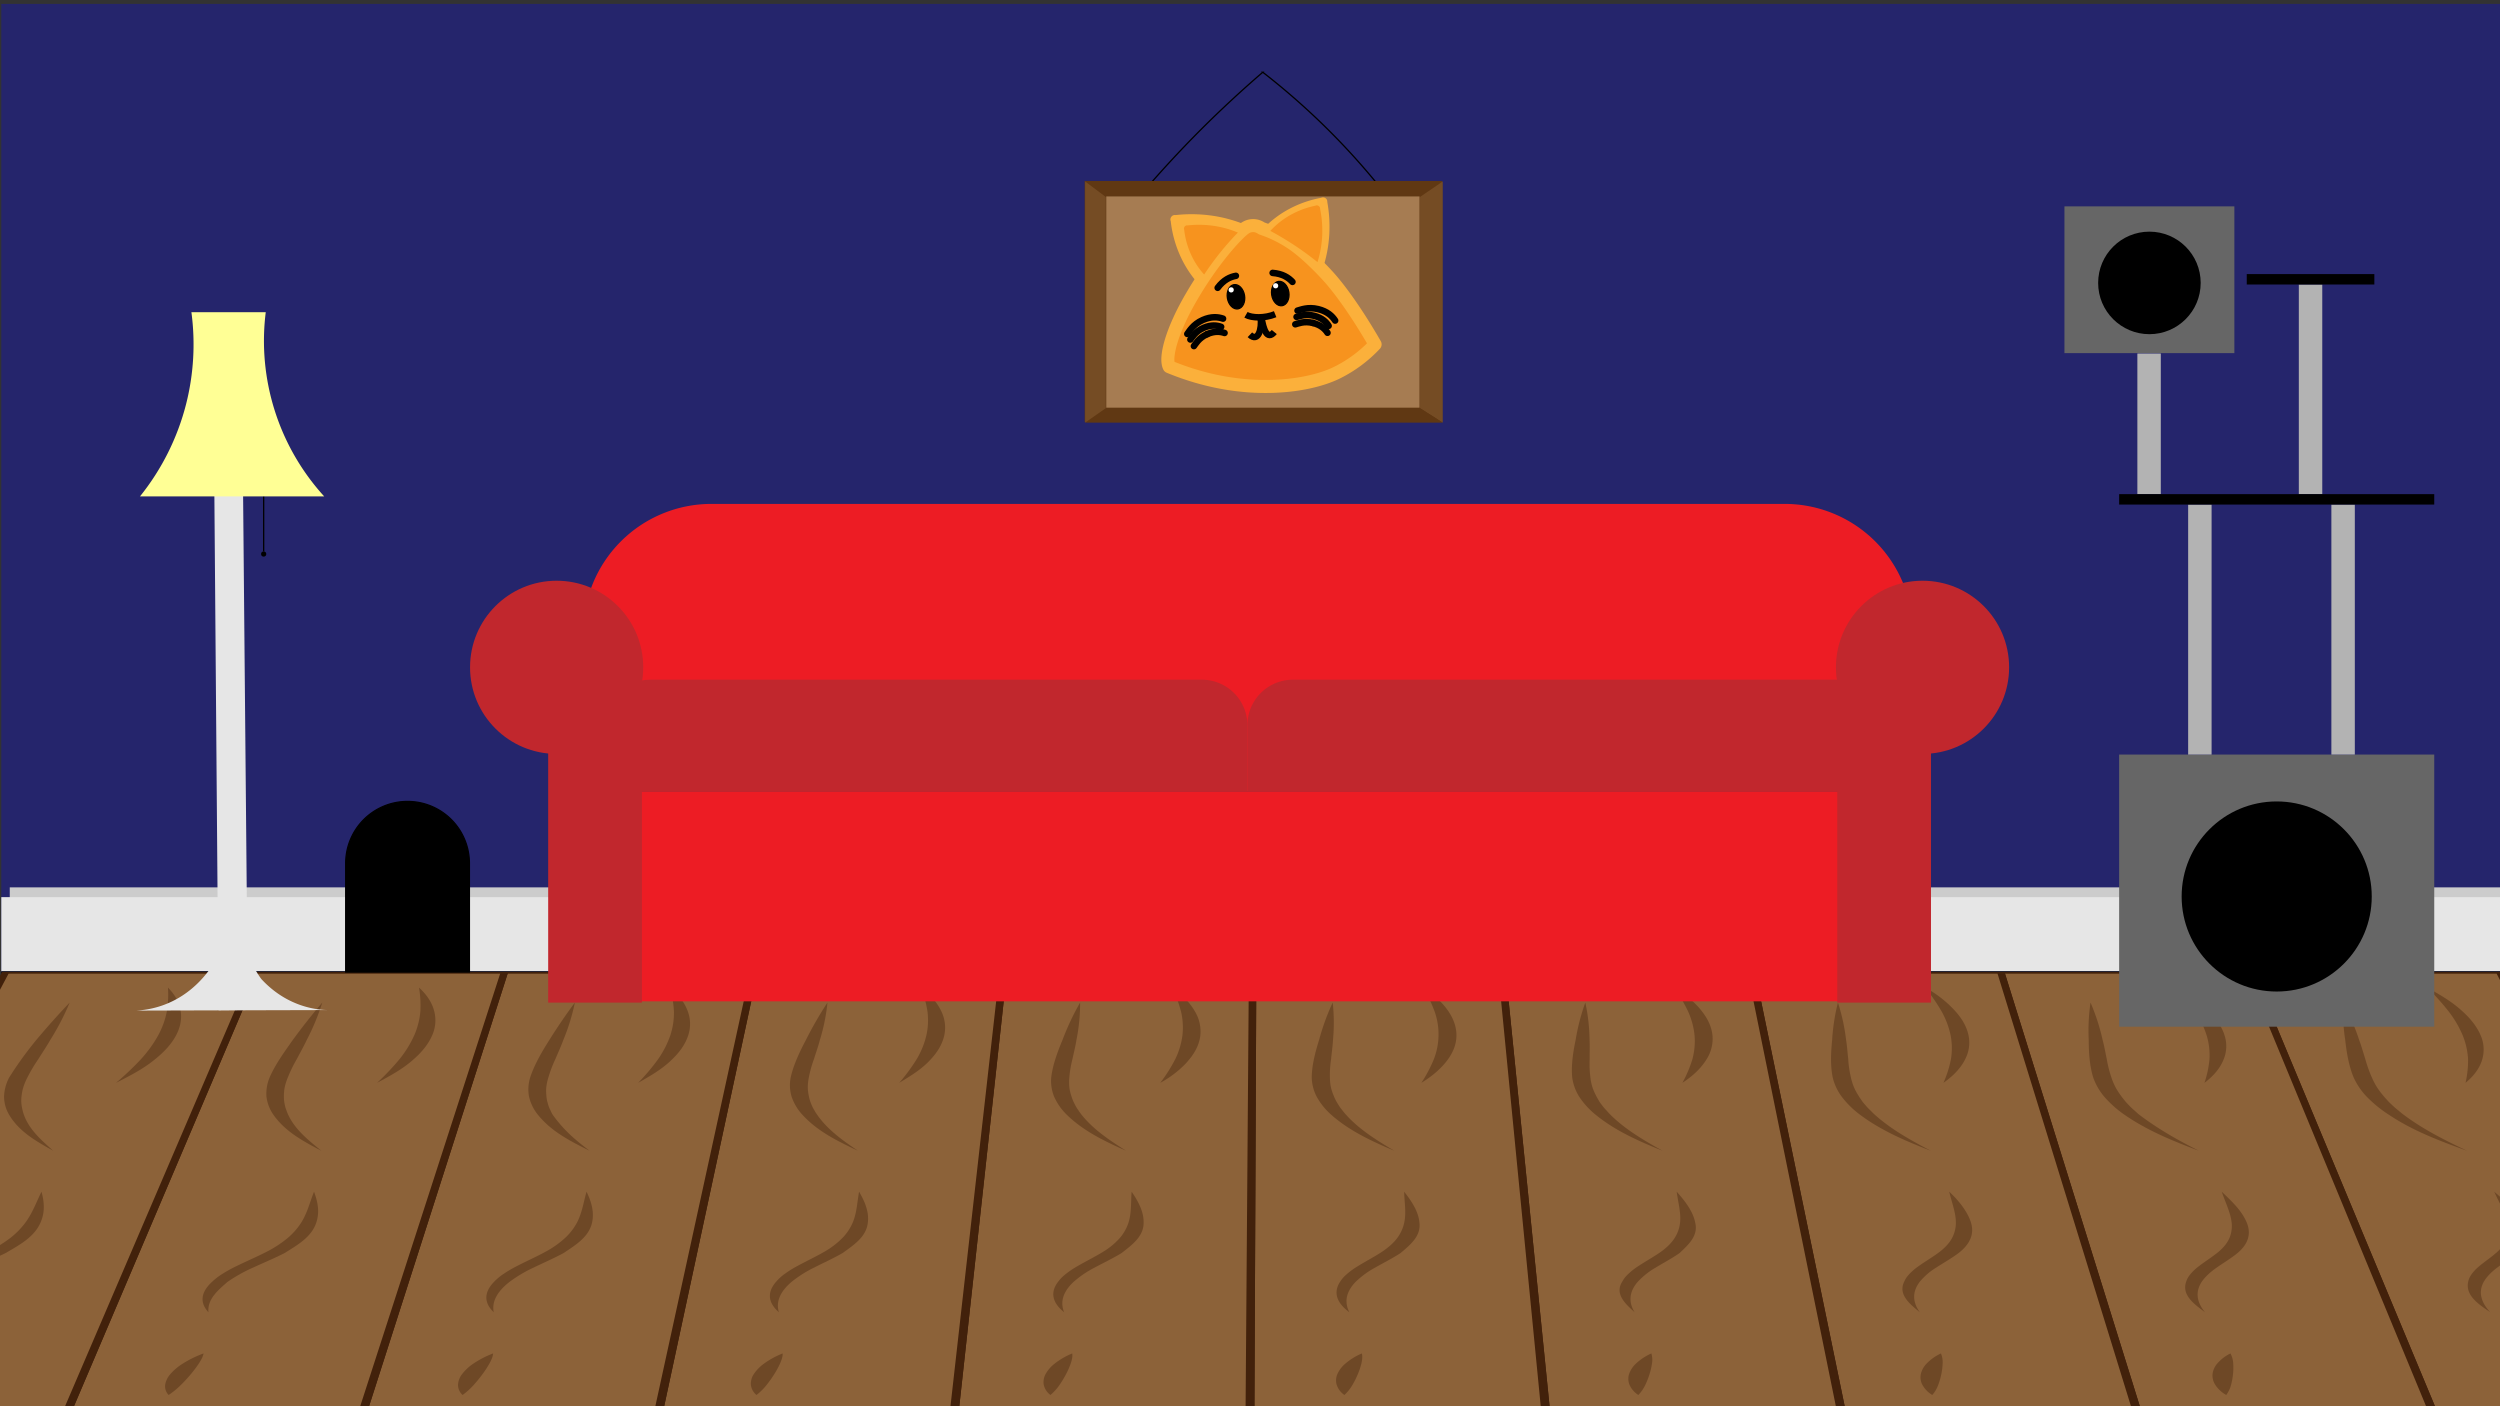 <svg id="Layer_1" data-name="Layer 1" xmlns="http://www.w3.org/2000/svg" width="1920" height="1080" viewBox="0 0 1920 1080"><rect x="0" y="0" width="1920" height="1080" fill="#333333" stroke="none"/><defs><style>.cls-1{fill:blue;opacity:0.28;}.cls-10,.cls-11,.cls-2{fill:none;}.cls-10,.cls-11,.cls-19,.cls-2,.cls-9{stroke:#000;stroke-miterlimit:10;}.cls-3{fill:#603813;}.cls-4{fill:#a67c52;}.cls-5{fill:#754c24;}.cls-6,.cls-8{fill:#f7931e;}.cls-6{stroke:#fbb03b;stroke-linejoin:round;stroke-width:10px;}.cls-11,.cls-6{stroke-linecap:round;}.cls-7{fill:#fbb03b;}.cls-10,.cls-11{stroke-width:5px;}.cls-12,.cls-19{fill:#fff;}.cls-13{fill:#ccc;}.cls-14{fill:#e6e6e6;}.cls-15{fill:#8c6239;}.cls-16{fill:#42210b;}.cls-17{opacity:0.4;}.cls-18{fill:#ffff95;}.cls-20{fill:#ed1c24;}.cls-21{fill:#c1272d;}.cls-22{fill:#666;}.cls-23{fill:#b3b3b3;}</style></defs><title>Baggrund</title><rect class="cls-1" x="1" y="3" width="1920" height="1080"/><path class="cls-2" d="M875.28,150.53C889.35,134,905.16,116.66,922.82,99c16.06-16,31.84-30.5,47-43.53a547.1,547.1,0,0,1,95,94.55"/><rect class="cls-3" x="833.02" y="138.99" width="274.6" height="185.18"/><rect class="cls-4" x="849.62" y="150.86" width="240.57" height="162.23"/><polygon class="cls-5" points="1108 324.56 1090.59 313.48 1090.59 151.25 1108 139.38 1108 324.56"/><polygon class="cls-3" points="849.23 313.48 833.4 324.56 1108 324.56 1090.59 313.48 849.23 313.48"/><polygon class="cls-5" points="833.4 139.38 849.23 151.25 849.23 313.48 833.4 324.56 833.4 139.38"/><path class="cls-6" d="M897.93,281.64c-3.51-7.05,2.09-28,17.15-53.72,17-29.13,34.55-47.81,40.54-52.33a11,11,0,0,1,13.3-.18,96,96,0,0,1,25.77,13.2A140.41,140.41,0,0,1,1008.06,200s6.42,6,12.64,12.94c8.39,9.36,21.43,27.22,35.38,51.52a102.32,102.32,0,0,1-29.16,21.69c-3.71,1.83-19.91,9.55-49,10.56C945.32,297.8,917.58,289.77,897.93,281.64Z"/><path class="cls-7" d="M970.26,175.51a79.41,79.41,0,0,1,20.26-15.25,84.19,84.19,0,0,1,24.15-8.34,3.2,3.2,0,0,1,3.26.24,3.15,3.15,0,0,1,1.42,2.94,106.07,106.07,0,0,1,1.55,24.81,101.06,101.06,0,0,1-5.26,27.13c-6.23-5.25-13.21-10.69-21-16.13C986.16,184.94,977.94,179.85,970.26,175.51Z"/><path class="cls-8" d="M975.61,177.33A62.57,62.57,0,0,1,991.26,165a66.31,66.31,0,0,1,18.84-7,2.51,2.51,0,0,1,2.56.13,2.47,2.47,0,0,1,1.17,2.29,83.91,83.91,0,0,1,1.66,19.46,80.18,80.18,0,0,1-3.66,21.42c-5-4-10.57-8.17-16.77-12.31C988.27,184.46,981.72,180.6,975.61,177.33Z"/><ellipse class="cls-9" cx="983.25" cy="225.47" rx="6.65" ry="9.42" transform="translate(-22.35 145.51) rotate(-8.37)"/><path class="cls-10" d="M979.32,241.3c-8.08,3.28-18,3-22.42.46"/><path class="cls-10" d="M978.65,255c-5.55,6.73-8.47-2.49-9.81-11.11"/><path class="cls-10" d="M959.92,257.11c6.33,6,9.42-4.52,8.25-13.16"/><path class="cls-11" d="M1025.4,246.21c-2.23-3.47-6-7.05-13-8.79-8.07-2-13.7.63-15.91,1.12"/><path class="cls-11" d="M1020.39,250.25c-1.87-3-5.06-6.1-11-7.67-6.88-1.82-11.74.39-13.64.79"/><path class="cls-11" d="M1008.41,248.06c-6.91-1.73-11.74.54-13.63,1"/><path class="cls-11" d="M1019.52,255.59c-1.91-3-5.14-6-11.11-7.53"/><path class="cls-11" d="M939.31,244.72c-3.89-1.36-9.07-1.85-15.63,1.06-7.6,3.38-10.4,8.94-11.84,10.69"/><path class="cls-11" d="M937.85,251c-3.32-1.21-7.75-1.69-13.4.74-6.55,2.81-9,7.55-10.26,9"/><path class="cls-11" d="M927.07,256.65c-6.51,2.89-8.92,7.66-10.15,9.16"/><path class="cls-11" d="M940.46,255.73c-3.34-1.16-7.77-1.58-13.39.92"/><path class="cls-11" d="M992.61,216.5c-3-3.24-7.58-6.32-15.23-6.9"/><path class="cls-11" d="M949.17,211.84c-4.33.78-9.4,3-14,9.2"/><path class="cls-7" d="M920.67,218.29a83.9,83.9,0,0,1-14.54-22.43,88.71,88.71,0,0,1-7-26,3.35,3.35,0,0,1,.49-3.41,3.31,3.31,0,0,1,3.19-1.27,111.77,111.77,0,0,1,26.19.2,107,107,0,0,1,28.13,7.54c-6,6.16-12.22,13.1-18.51,20.85C931.76,202.28,925.8,210.53,920.67,218.29Z"/><path class="cls-8" d="M924.79,210.85a59.53,59.53,0,0,1-10.33-15.94,62.92,62.92,0,0,1-5-18.47,2.4,2.4,0,0,1,.35-2.42,2.37,2.37,0,0,1,2.27-.91,79.68,79.68,0,0,1,18.61.15,75.53,75.53,0,0,1,20,5.36c-4.25,4.37-8.68,9.3-13.15,14.81C932.67,199.47,928.44,205.34,924.79,210.85Z"/><circle class="cls-12" cx="979.69" cy="219.47" r="2"/><ellipse class="cls-9" cx="949.22" cy="227.84" rx="6.65" ry="9.42" transform="translate(-24.74 162.08) rotate(-9.63)"/><circle class="cls-12" cx="945.55" cy="222.63" r="2"/><rect class="cls-13" x="7.5" y="681.5" width="1927" height="57"/><rect class="cls-14" x="1" y="689" width="1927" height="57"/><rect class="cls-12" x="1.5" y="746.5" width="1920" height="336"/><path d="M1921,747v335H2V747H1921m1-1H1v337H1922V746Z"/><path class="cls-15" d="M2094.77,1082.87H1867.83L1728.38,747.13H1920Z"/><path class="cls-16" d="M2098.5,1083.5H1864.69l-139.45-337H1922.5ZM1871,1082.24H2091L1917.41,747.76h-185.9Q1801.25,915,1871,1082.24Z"/><g class="cls-17"><path class="cls-16" d="M1799.51,769.94a179.07,179.07,0,0,1,12.37,28.88c1.81,4.81,3.09,9.61,4.65,14.42a96.5,96.5,0,0,0,5.12,14.36,54.39,54.39,0,0,0,3.73,7.15,40.92,40.92,0,0,0,2.48,3.56c.83,1.19,1.89,2.38,2.84,3.56s2.11,2.37,3.15,3.56,2.37,2.36,3.62,3.55,2.6,2.36,4.07,3.53,2.79,2.36,4.36,3.53c15.11,11.32,31.83,19.71,48.83,27.74-20.49-7.32-41.27-15.15-59.5-27.28a97.46,97.46,0,0,1-17.72-14.37,54,54,0,0,1-9.86-14.53c-3.75-8.88-5.49-19.35-6.52-28.88A148.25,148.25,0,0,1,1799.51,769.94Z"/><path class="cls-16" d="M1864.12,758.46c9.48,5.34,18.88,10.66,26.92,18.11,6.84,6.14,11.46,12.35,14.07,18.55a26.79,26.79,0,0,1,1.25,18.5c-1.77,6.1-5.75,12.14-12.84,18a75.29,75.29,0,0,0,1.94-18.26,56,56,0,0,0-4.14-18.26,82,82,0,0,0-10.72-18.27A198.23,198.23,0,0,0,1864.12,758.46Z"/><path class="cls-16" d="M1915.58,915.23c7.94,6.95,16.55,14,21.6,23.51,4.17,7.9,3.78,15.92-4.49,23.6-4.18,3.81-9.91,7.47-14.75,11.12s-8.39,7.35-10.5,11.13c-4.07,7.58-2.24,15.39,5.07,23.22-7.26-5.19-19.56-12.26-16.92-23.59a16.13,16.13,0,0,1,1-3,20.66,20.66,0,0,1,1.82-2.93,31.9,31.9,0,0,1,5.54-5.76c4.47-3.78,10-7.43,14-11.11s6.4-7.42,7.5-11.23a23.4,23.4,0,0,0,.19-11.55C1923.88,930.93,1919.06,923.09,1915.58,915.23Z"/></g><path class="cls-15" d="M1867.83,1082.87H1640.88q-52-167.86-104.09-335.74h191.59Z"/><path class="cls-16" d="M1871.5,1083.5H1637.67l-104-337H1731Q1801.24,915,1871.5,1083.5Zm-227.41-1.26h220.07L1725.77,747.76H1539.86Z"/><g class="cls-17"><path class="cls-16" d="M1605.52,769.94a161.64,161.64,0,0,1,9.33,28.88c1.31,4.81,2.08,9.61,3.13,14.42a87.51,87.51,0,0,0,3.61,14.36,48.22,48.22,0,0,0,3,7.15,37.61,37.61,0,0,0,2.1,3.56c.7,1.19,1.65,2.38,2.47,3.56s1.86,2.37,2.78,3.56,2.12,2.36,3.24,3.55,2.35,2.36,3.7,3.53,2.53,2.36,4,3.53c14.49,11,29.65,19.57,45.91,27.74-19.75-7.4-39.15-15.28-56.63-27.28a83.21,83.21,0,0,1-16.21-14.37,47,47,0,0,1-8.33-14.53c-2.84-9-3.45-19.48-3.48-28.88A148.93,148.93,0,0,1,1605.52,769.94Z"/><path class="cls-16" d="M1709.74,1071.35a23.8,23.8,0,0,1-8.58-8.06,13,13,0,0,1-1.92-8.09,15.21,15.21,0,0,1,3.62-8,31.31,31.31,0,0,1,10.16-7.76,18.82,18.82,0,0,1,2.12,8.07,46.77,46.77,0,0,1-.19,7.94,50,50,0,0,1-1.44,7.92A22,22,0,0,1,1709.74,1071.35Z"/><path class="cls-16" d="M1671.34,758.46c8.9,5.33,17.72,10.62,25,18.11,6.19,6.14,10.16,12.35,12.11,18.55a26.67,26.67,0,0,1-.69,18.5c-2.42,6.1-7,12.14-14.74,18a78.15,78.15,0,0,0,3.86-18.26,52.8,52.8,0,0,0-2.21-18.26,72,72,0,0,0-8.79-18.27A169.32,169.32,0,0,0,1671.34,758.46Z"/><path class="cls-16" d="M1706.3,915.23c7.2,6.94,15.11,14.06,19.12,23.51,3.34,7.9,2.1,15.92-7,23.6-4.58,3.81-10.7,7.47-15.92,11.12s-9.17,7.35-11.68,11.13c-4.86,7.58-3.85,15.39,2.63,23.22-6.86-5.3-18.42-12.68-14.43-23.59a17.82,17.82,0,0,1,1.32-3,24.91,24.91,0,0,1,2.13-2.93,37.15,37.15,0,0,1,6.16-5.76c4.86-3.78,10.76-7.43,15.15-11.11s7.17-7.42,8.68-11.23a23.92,23.92,0,0,0,1.4-11.55C1712.94,930.93,1708.94,923.09,1706.3,915.23Z"/></g><path class="cls-15" d="M1640.88,1082.87h-227L1345.2,747.13h191.59Q1588.84,915,1640.88,1082.87Z"/><path class="cls-16" d="M1644.48,1083.5H1410.65l-68.46-337h197.28Zm-227.28-1.26h220.08L1534.11,747.76H1348.2Z"/><g class="cls-17"><path class="cls-16" d="M1411.53,769.94a149.86,149.86,0,0,1,6.29,28.88c.79,4.81,1.06,9.61,1.61,14.42a82.5,82.5,0,0,0,2.09,14.36,43.6,43.6,0,0,0,2.23,7.15,31.43,31.43,0,0,0,1.73,3.56c.57,1.19,1.39,2.38,2.08,3.56s1.62,2.37,2.41,3.56,1.87,2.36,2.87,3.55,2.1,2.36,3.33,3.53,2.28,2.36,3.62,3.53c12.86,11.54,27.82,19.69,43,27.74-18.86-7.36-37.39-15.17-53.76-27.28a71.19,71.19,0,0,1-14.7-14.37,41.2,41.2,0,0,1-6.79-14.53c-1.91-9.19-1.4-19.61-.45-28.88A153.74,153.74,0,0,1,1411.53,769.94Z"/><path class="cls-16" d="M1484,1071.35a20.54,20.54,0,0,1-7.74-8.06,12.37,12.37,0,0,1-1.06-8.09,17.32,17.32,0,0,1,4.46-8,36.49,36.49,0,0,1,11-7.76,17.59,17.59,0,0,1,1.27,8.07,48.75,48.75,0,0,1-1,7.94,54.86,54.86,0,0,1-2.28,7.92A24.86,24.86,0,0,1,1484,1071.35Z"/><path class="cls-16" d="M1478.56,758.46a87.12,87.12,0,0,1,23.11,18.11c5.54,6.14,8.86,12.35,10.16,18.55a27.34,27.34,0,0,1-2.65,18.5c-3,6.1-8.3,12.14-16.62,18a84.59,84.59,0,0,0,5.78-18.26,51.88,51.88,0,0,0-.28-18.26,64.62,64.62,0,0,0-6.87-18.27A146.25,146.25,0,0,0,1478.56,758.46Z"/><path class="cls-16" d="M1497,915.23c6.57,6,13.9,14.83,16.65,23.51,2.51,7.9.43,15.92-9.46,23.6-5,3.81-11.49,7.47-17.1,11.12a50.16,50.16,0,0,0-12.85,11.13c-5.66,7.58-5.48,15.39.18,23.22-6.51-5.48-17.2-13.18-11.94-23.59a19.21,19.21,0,0,1,1.63-3,28.9,28.9,0,0,1,2.44-2.93,43.49,43.49,0,0,1,6.76-5.76c5.26-3.78,11.55-7.43,16.32-11.11s8-7.42,9.86-11.23a25.11,25.11,0,0,0,2.62-11.55C1502,930.93,1498.82,923.09,1497,915.23Z"/></g><path class="cls-15" d="M1413.93,1082.87H1187Q1170.27,915,1153.6,747.13h191.6Z"/><path class="cls-16" d="M1417.46,1083.5H1183.62q-16.47-168.5-33-337h197.28Q1382.69,915,1417.46,1083.5Zm-227.15-1.26H1410.4l-68-334.48H1156.54Q1173.42,915,1190.31,1082.24Z"/><g class="cls-17"><path class="cls-16" d="M1217.53,769.94a143,143,0,0,1,3.25,28.88c.29,4.81,0,9.61.09,14.42a80.25,80.25,0,0,0,.58,14.36,39.5,39.5,0,0,0,1.47,7.15,28.22,28.22,0,0,0,1.36,3.56c.45,1.19,1.14,2.38,1.71,3.56s1.36,2.37,2,3.56,1.62,2.36,2.5,3.55,1.85,2.36,3,3.53,2,2.36,3.25,3.53c11.72,11.61,25.8,19.72,40.07,27.74-18-7.31-35.64-15-50.89-27.28a60.84,60.84,0,0,1-13.18-14.37,37,37,0,0,1-5.27-14.53c-.93-9.38.69-19.73,2.6-28.88A163,163,0,0,1,1217.53,769.94Z"/><path class="cls-16" d="M1258.25,1071.35a17.57,17.57,0,0,1-6.88-8.06,12,12,0,0,1-.21-8.09,19.7,19.7,0,0,1,5.3-8,42.08,42.08,0,0,1,11.8-7.76,17.19,17.19,0,0,1,.42,8.07,50.19,50.19,0,0,1-1.87,7.94,58.91,58.91,0,0,1-3.1,7.92A28.72,28.72,0,0,1,1258.25,1071.35Z"/><path class="cls-16" d="M1285.77,758.46c7.65,4.43,15.79,11,21.21,18.11,4.89,6.14,7.55,12.35,8.2,18.55a29,29,0,0,1-4.59,18.5c-3.71,6.1-9.59,12.14-18.52,18a93.9,93.9,0,0,0,7.71-18.26,52.67,52.67,0,0,0,1.63-18.26,59,59,0,0,0-4.94-18.27A127.36,127.36,0,0,0,1285.77,758.46Z"/><path class="cls-16" d="M1287.7,915.23c7,7.77,12.62,15.6,14.17,23.51,2.74,10.37-5.42,17.42-11.95,23.6-5.38,3.81-12.27,7.47-18.26,11.12a58.48,58.48,0,0,0-14,11.13c-6.46,7.58-7.1,15.39-2.26,23.22-6.21-5.74-15.89-13.75-9.46-23.59a23,23,0,0,1,1.94-3,33.66,33.66,0,0,1,2.75-2.93,50.93,50.93,0,0,1,7.37-5.76c5.66-3.78,12.33-7.43,17.49-11.11s8.74-7.42,11-11.23a27.1,27.1,0,0,0,3.84-11.55C1291,930.93,1288.69,923.09,1287.7,915.23Z"/></g><path class="cls-15" d="M1187,1082.87H960q1-167.86,2-335.74h191.6Q1170.28,915,1187,1082.87Z"/><path class="cls-16" d="M1190.44,1083.5H956.59q1.27-168.5,2.54-337h197.28Q1173.42,915,1190.44,1083.5Zm-227-1.26H1183.5Q1167.15,915,1150.79,747.76H964.87Q964.14,915,963.41,1082.24Z"/><g class="cls-17"><path class="cls-16" d="M1023.52,769.94a139.38,139.38,0,0,1,.21,28.88c-.22,4.81-1,9.61-1.42,14.42a80.66,80.66,0,0,0-.94,14.36,39.4,39.4,0,0,0,.72,7.15,25.82,25.82,0,0,0,1,3.56c.33,1.19.89,2.38,1.34,3.56a35.49,35.49,0,0,0,1.66,3.56c.65,1.18,1.37,2.36,2.12,3.55s1.6,2.36,2.58,3.53a45.07,45.07,0,0,0,2.88,3.53c10.56,11.68,23.76,19.74,37.14,27.74-17.08-7.26-33.91-14.94-48-27.28a52.16,52.16,0,0,1-11.67-14.37,33.88,33.88,0,0,1-3.73-14.53c.07-9.57,2.79-19.82,5.64-28.88A177.23,177.23,0,0,1,1023.52,769.94Z"/><path class="cls-16" d="M1032.51,1071.35a15.14,15.14,0,0,1-6-8.06,12.12,12.12,0,0,1,.64-8.09,22.78,22.78,0,0,1,6.15-8,48.44,48.44,0,0,1,12.61-7.76c.67,2.74.18,5.41-.43,8.07a55.5,55.5,0,0,1-2.7,7.94,66.27,66.27,0,0,1-3.94,7.92A33.35,33.35,0,0,1,1032.51,1071.35Z"/><path class="cls-16" d="M1093,758.46c9,5.89,15.15,12,19.31,18.11s6.25,12.35,6.25,18.55-2.12,12.39-6.55,18.5-10.86,12.14-20.4,18a106.24,106.24,0,0,0,9.63-18.26,52.51,52.51,0,0,0,.54-36.53A111.54,111.54,0,0,0,1093,758.46Z"/><path class="cls-16" d="M1078.39,915.23c6.2,7.77,11,15.6,11.7,23.51,1.52,10.74-7.43,17.57-14.43,23.6-5.79,3.81-13.06,7.47-19.44,11.12a68.16,68.16,0,0,0-15.2,11.13c-7.26,7.58-8.72,15.39-4.71,23.22-10.32-7.63-12.31-15.7-7-23.59a27.94,27.94,0,0,1,2.26-3,37.54,37.54,0,0,1,3.06-2.93,58.7,58.7,0,0,1,8-5.76c6.06-3.78,13.12-7.43,18.66-11.11s9.53-7.42,12.23-11.23a30.07,30.07,0,0,0,5-11.55C1080.08,930.93,1078.55,923.09,1078.39,915.23Z"/></g><path class="cls-15" d="M960,1082.87H733Q751.72,915,770.4,747.13H962Q961,915,960,1082.87Z"/><path class="cls-16" d="M963.41,1083.5H729.56q19-168.5,38-337H964.87Q964.14,915,963.41,1083.5Zm-226.9-1.26H956.6l2.52-334.48H773.2Z"/><g class="cls-17"><path class="cls-16" d="M829.52,769.94a142.19,142.19,0,0,1-2.83,28.88c-.73,4.81-2,9.61-3,14.42a82.77,82.77,0,0,0-2.44,14.36,37.13,37.13,0,0,0,0,7.15,23,23,0,0,0,.6,3.56c.2,1.19.64,2.38,1,3.56a33.82,33.82,0,0,0,1.28,3.56c.53,1.18,1.13,2.36,1.75,3.55s1.35,2.36,2.21,3.53a40.87,40.87,0,0,0,2.5,3.53c9.38,11.73,21.72,19.76,34.23,27.74-16.21-7.21-32.22-14.82-45.14-27.28a44.76,44.76,0,0,1-10.16-14.37,32.05,32.05,0,0,1-2.2-14.53c1.12-9.75,4.91-19.89,8.68-28.88A198.18,198.18,0,0,1,829.52,769.94Z"/><path class="cls-16" d="M806.75,1071.35a13.22,13.22,0,0,1-5.19-8.06,12.61,12.61,0,0,1,1.5-8.09,26.59,26.59,0,0,1,7-8,55.65,55.65,0,0,1,13.43-7.76c.38,2.74-.39,5.41-1.28,8.07a60.17,60.17,0,0,1-3.54,7.94,75.64,75.64,0,0,1-4.77,7.92A38.78,38.78,0,0,1,806.75,1071.35Z"/><path class="cls-16" d="M900.18,758.46c8.32,5.89,13.88,12,17.4,18.11a29.77,29.77,0,0,1,4.29,18.55c-.69,6.2-3.42,12.39-8.49,18.5-5.71,7.14-14.32,13.69-22.3,18a121.19,121.19,0,0,0,11.55-18.26,58.76,58.76,0,0,0,5.48-18.26A53.16,53.16,0,0,0,907,776.79,99.24,99.24,0,0,0,900.18,758.46Z"/><path class="cls-16" d="M869.09,915.23c5.37,7.77,9.34,15.6,9.21,23.51.25,11-9.38,17.66-16.91,23.6-6.19,3.81-13.85,7.47-20.61,11.12a78.63,78.63,0,0,0-16.37,11.13c-8.06,7.58-10.34,15.39-7.15,23.22-9.53-7.63-10.66-15.7-4.5-23.59a31,31,0,0,1,2.57-3,42,42,0,0,1,3.37-2.93,67.58,67.58,0,0,1,8.58-5.76c6.45-3.78,13.89-7.43,19.82-11.11a54.28,54.28,0,0,0,13.42-11.23,34.39,34.39,0,0,0,6.27-11.55C869.12,930.93,868.42,923.09,869.09,915.23Z"/></g><path class="cls-15" d="M733,1082.87h-227L578.8,747.13H770.4Q751.71,915,733,1082.87Z"/><path class="cls-16" d="M736.38,1083.5H502.54q36.76-168.5,73.52-337H773.34Zm-226.76-1.26H729.71l37.74-334.48H581.53Z"/><g class="cls-17"><path class="cls-16" d="M635.51,769.94a148.13,148.13,0,0,1-5.87,28.88c-1.23,4.81-3,9.61-4.46,14.42a88.61,88.61,0,0,0-4,14.36,37.79,37.79,0,0,0-.78,7.15,24.93,24.93,0,0,0,.22,3.56c.08,1.19.39,2.38.59,3.56a31,31,0,0,0,.91,3.56c.4,1.18.87,2.36,1.37,3.55s1.11,2.36,1.84,3.53A35.59,35.59,0,0,0,627.5,856c8.17,11.77,19.65,19.78,31.31,27.74-15.33-7.29-30.57-14.6-42.27-27.28a38.82,38.82,0,0,1-8.64-14.37,30.86,30.86,0,0,1-.67-14.53c2.2-9.93,7-19.94,11.72-28.88A290.15,290.15,0,0,1,635.51,769.94Z"/><path class="cls-16" d="M581,1071.35a11.61,11.61,0,0,1-4.35-8.06,13.48,13.48,0,0,1,2.35-8.09,31.14,31.14,0,0,1,7.83-8,64.12,64.12,0,0,1,14.25-7.76c.1,2.74-1,5.41-2.13,8.07a69.35,69.35,0,0,1-4.37,7.94,87.49,87.49,0,0,1-5.61,7.92A45.73,45.73,0,0,1,581,1071.35Z"/><path class="cls-16" d="M707.39,758.46c7.7,5.89,12.62,12,15.48,18.11a28.25,28.25,0,0,1,2.35,18.55c-1.35,6.2-4.73,12.39-10.44,18.5-6.87,7.59-15.51,12.75-24.19,18a140.6,140.6,0,0,0,13.47-18.26,64.71,64.71,0,0,0,7.4-18.26,53.29,53.29,0,0,0,.84-18.27A91,91,0,0,0,707.39,758.46Z"/><path class="cls-16" d="M659.78,915.23c4.56,7.77,7.7,15.6,6.74,23.51-1,11.25-11.3,17.7-19.4,23.6-6.59,3.81-14.63,7.47-21.78,11.12a91,91,0,0,0-17.54,11.13c-8.86,7.58-12,15.39-9.6,23.22-8.72-7.63-9-15.7-2-23.59a36,36,0,0,1,2.88-3c1.16-1,2.3-2,3.67-2.93a78.33,78.33,0,0,1,9.19-5.76c6.86-3.78,14.68-7.43,21-11.11a63.07,63.07,0,0,0,14.59-11.23A39.1,39.1,0,0,0,655,938.69C658.16,930.93,658.28,923.09,659.78,915.23Z"/></g><path class="cls-15" d="M506.08,1082.87h-227Q333.17,915,387.2,747.13H578.8Z"/><path class="cls-16" d="M509.35,1083.5H275.52q54.5-168.5,109-337H581.81Q545.57,915,509.35,1083.5Zm-226.62-1.26H502.81q36.49-167.23,73-334.48H389.87Q336.31,915,282.73,1082.24Z"/><g class="cls-17"><path class="cls-16" d="M441.52,769.94a160.29,160.29,0,0,1-8.92,28.88c-1.73,4.81-4,9.61-6,14.42a97.37,97.37,0,0,0-5.47,14.36,40.61,40.61,0,0,0-1.54,7.15,25,25,0,0,0-.15,3.56c0,1.19.15,2.38.21,3.56a31.25,31.25,0,0,0,.54,3.56c.28,1.18.63,2.36,1,3.55s.85,2.36,1.47,3.53a31.25,31.25,0,0,0,1.75,3.53c8.5,11.76,16.74,18.93,28.39,27.74-14.48-7.25-28.94-14.49-39.39-27.28a34.1,34.1,0,0,1-7.13-14.37,31.06,31.06,0,0,1,.85-14.53c3.31-10.08,9.14-20,14.77-28.88C428.13,788.78,434.52,779.35,441.52,769.94Z"/><path class="cls-16" d="M355.26,1071.35a10.35,10.35,0,0,1-3.49-8.06,14.79,14.79,0,0,1,3.2-8.09,36.5,36.5,0,0,1,8.67-8,72.8,72.8,0,0,1,15.07-7.76c-.2,2.74-1.53,5.41-3,8.07a79.4,79.4,0,0,1-5.21,7.94,101.76,101.76,0,0,1-6.44,7.92A53.32,53.32,0,0,1,355.26,1071.35Z"/><path class="cls-16" d="M514.6,758.46c7.08,5.89,11.36,12,13.58,18.11a27.67,27.67,0,0,1,.38,18.55c-2,6.2-6,12.39-12.39,18.5-7.62,7.55-16.82,12.73-26.08,18a163.23,163.23,0,0,0,15.4-18.26,73.13,73.13,0,0,0,9.33-18.26,55.19,55.19,0,0,0,2.76-18.27A85.66,85.66,0,0,0,514.6,758.46Z"/><path class="cls-16" d="M450.48,915.23c3.74,7.77,6,15.6,4.26,23.51-2.34,11.4-13.17,17.71-21.88,23.6-7,3.81-15.42,7.47-22.95,11.12a104.68,104.68,0,0,0-18.72,11.13c-9.65,7.58-13.58,15.39-12,23.22-7.92-7.63-7.35-15.7.47-23.59.89-1,2.1-2,3.19-3,1.26-1,2.51-2,4-2.93a89.28,89.28,0,0,1,9.79-5.76c7.25-3.78,15.46-7.43,22.17-11.11a73.41,73.41,0,0,0,15.77-11.23,45.35,45.35,0,0,0,8.71-11.55C447.2,930.93,448.15,923.09,450.48,915.23Z"/></g><path class="cls-15" d="M279.12,1082.87H52.18L195.61,747.13H387.2Q333.17,915,279.12,1082.87Z"/><path class="cls-16" d="M282.33,1083.5H48.5L193,746.5H390.28Q336.3,915,282.33,1083.5Zm-226.48-1.26H275.92Q330,915,384.12,747.76H198.22Q127,915,55.85,1082.24Z"/><g class="cls-17"><path class="cls-16" d="M247.52,769.94a175.7,175.7,0,0,1-12,28.88c-2.24,4.81-5,9.61-7.5,14.42a108.07,108.07,0,0,0-7,14.36,42.05,42.05,0,0,0-2.29,7.15,23.19,23.19,0,0,0-.53,3.56,32.73,32.73,0,0,0-.16,3.56,26.51,26.51,0,0,0,.16,3.56c.15,1.18.37,2.36.62,3.55s.61,2.36,1.1,3.53a26.54,26.54,0,0,0,1.38,3.53c5.42,11.74,15.79,19.79,25.47,27.74-13.64-7.21-27.35-14.4-36.52-27.28a30.56,30.56,0,0,1-5.62-14.37,32.15,32.15,0,0,1,2.39-14.53c4.51-10.38,11.38-19.66,17.81-28.88C232.15,788.78,239.56,779.32,247.52,769.94Z"/><path class="cls-16" d="M129.53,1071.35a9.38,9.38,0,0,1-2.65-8.06,16.64,16.64,0,0,1,4.05-8.09,42.38,42.38,0,0,1,9.52-8,82.8,82.8,0,0,1,15.88-7.76c-.48,2.74-2.1,5.41-3.83,8.07a93.66,93.66,0,0,1-6,7.94c-2.22,2.64-4.62,5.28-7.28,7.92A62.34,62.34,0,0,1,129.53,1071.35Z"/><path class="cls-16" d="M321.81,758.46c6.46,5.89,10.1,12,11.67,18.11a28,28,0,0,1-1.56,18.55c-2.65,6.2-7.34,12.39-14.34,18.5-8.36,7.51-18.13,12.71-28,18a192.53,192.53,0,0,0,17.32-18.26,83.51,83.51,0,0,0,11.25-18.26,58.36,58.36,0,0,0,4.68-18.27A82.54,82.54,0,0,0,321.81,758.46Z"/><path class="cls-16" d="M241.18,915.23c2.92,7.77,4.41,15.6,1.79,23.51-3.62,11.49-15,17.68-24.37,23.6-7.4,3.81-16.21,7.47-24.12,11.12a120.2,120.2,0,0,0-19.89,11.13c-6.7,6-15.47,12.89-14.49,23.22-7.11-7.63-5.7-15.7,3-23.59,1-1,2.3-2,3.5-3,1.37-1,2.72-2,4.29-2.93a103.74,103.74,0,0,1,10.4-5.76c7.66-3.78,16.25-7.43,23.34-11.11a85,85,0,0,0,17-11.23,52.87,52.87,0,0,0,9.92-11.55C236.25,930.93,238,923.09,241.18,915.23Z"/></g><path class="cls-15" d="M52.18,1082.87H-174.76L4,747.13H195.61Z"/><path class="cls-16" d="M55.31,1083.5H-178.5l180-337H198.76Q127,915,55.31,1083.5ZM-171,1082.24H49L192.47,747.76H6.58Z"/><g class="cls-17"><path class="cls-16" d="M53.54,769.94a198.59,198.59,0,0,1-15,28.88c-2.75,4.81-6,9.61-9,14.42A123.49,123.49,0,0,0,21,827.6a47.6,47.6,0,0,0-3,7.15,24.76,24.76,0,0,0-.9,3.56,34,34,0,0,0-.54,3.56,28.35,28.35,0,0,0-.22,3.56c0,1.18.13,2.36.26,3.55a33.46,33.46,0,0,0,.72,3.53,24.27,24.27,0,0,0,1,3.53C22.45,867.7,32,875.82,40.86,883.78c-12.81-7.17-25.79-14.33-33.64-27.28a27.86,27.86,0,0,1-4.11-14.37A34.15,34.15,0,0,1,7,827.6a280.59,280.59,0,0,1,20.85-28.88C36.18,788.79,44.61,779.3,53.54,769.94Z"/><path class="cls-16" d="M129,758.46c5.84,5.89,8.84,12,9.77,18.11s-.25,12.35-3.52,18.55-8.64,12.39-16.29,18.5c-9.08,7.46-19.43,12.69-29.86,18a222.88,222.88,0,0,0,19.24-18.26,96,96,0,0,0,13.17-18.26,63.74,63.74,0,0,0,6.61-18.27A81.58,81.58,0,0,0,129,758.46Z"/><path class="cls-16" d="M31.89,915.23c2.11,7.77,2.77,15.6-.68,23.51-4.88,11.54-16.8,17.64-26.86,23.6-7.8,3.81-17,7.47-25.29,11.12A137.46,137.46,0,0,0-42,984.59c-7.24,5.91-16.7,12.62-16.93,23.22-6.31-7.63-4-15.7,5.44-23.59,1.1-1,2.51-2,3.81-3,1.47-1,2.92-2,4.6-2.93a118.78,118.78,0,0,1,11-5.76c8.05-3.78,17-7.43,24.5-11.11A98.65,98.65,0,0,0,8.58,950.24a61.84,61.84,0,0,0,11.13-11.55C25.31,930.93,27.91,923.09,31.89,915.23Z"/></g><path class="cls-9" d="M313,615.5h0A47.5,47.5,0,0,1,360.5,663v83.5a0,0,0,0,1,0,0h-95a0,0,0,0,1,0,0V663A47.5,47.5,0,0,1,313,615.5Z"/><path class="cls-14" d="M201.09,752.31c-2.54-2.71-9.28-15.12-11.14-17.91l-3.73-406.48-22,.17,3.23,406.44a95.36,95.36,0,0,1-11.37,16.14c-20.88,23.78-45.43,25-51.25,25.47l63-.18v.12l22-.18,62.11-.17C243.88,775.63,221,773.61,201.09,752.31Z"/><path class="cls-14" d="M251.75,776.33h-1.68C250.79,776.34,251.37,776.34,251.75,776.33Z"/><path class="cls-18" d="M249,381.25H107.5a186.83,186.83,0,0,0,35.38-70.75A186.62,186.62,0,0,0,147,239.75H204.1A177.27,177.27,0,0,0,249,381.25Z"/><rect class="cls-19" x="202.5" y="381.5" height="42"/><circle cx="202.5" cy="425.5" r="2"/><path class="cls-20" d="M1469,608H448V485.37A98.37,98.37,0,0,1,546.37,387h824.26A98.37,98.37,0,0,1,1469,485.37Z"/><path class="cls-20" d="M1436.47,769H479.53A32.52,32.52,0,0,1,447,736.47V608H1469V736.47A32.52,32.52,0,0,1,1436.47,769Z"/><path class="cls-21" d="M447,608H958V557a35,35,0,0,0-35-35H500.69A53.69,53.69,0,0,0,447,575.69Z"/><path class="cls-21" d="M1469,608H958V557a35,35,0,0,1,35-35h422.31A53.69,53.69,0,0,1,1469,575.69Z"/><rect class="cls-21" x="421" y="518" width="72" height="252"/><circle class="cls-21" cx="427.5" cy="512.5" r="66.5"/><rect class="cls-21" x="1411" y="518" width="72" height="252"/><circle class="cls-21" cx="1476.5" cy="512.5" r="66.5"/><rect class="cls-22" x="1627.5" y="579.5" width="242" height="209"/><circle cx="1748.5" cy="688.5" r="73"/><rect class="cls-22" x="1585.5" y="158.5" width="130.5" height="112.7"/><circle cx="1650.75" cy="217.28" r="39.37"/><rect class="cls-23" x="1680.5" y="387.5" width="18" height="192"/><rect class="cls-23" x="1641.5" y="271.5" width="18" height="108"/><rect class="cls-23" x="1765.5" y="218.5" width="18" height="161"/><rect class="cls-23" x="1790.5" y="387.5" width="18" height="192"/><rect x="1627.5" y="379.5" width="242" height="8"/><rect x="1725.5" y="210.5" width="98" height="8"/></svg>
